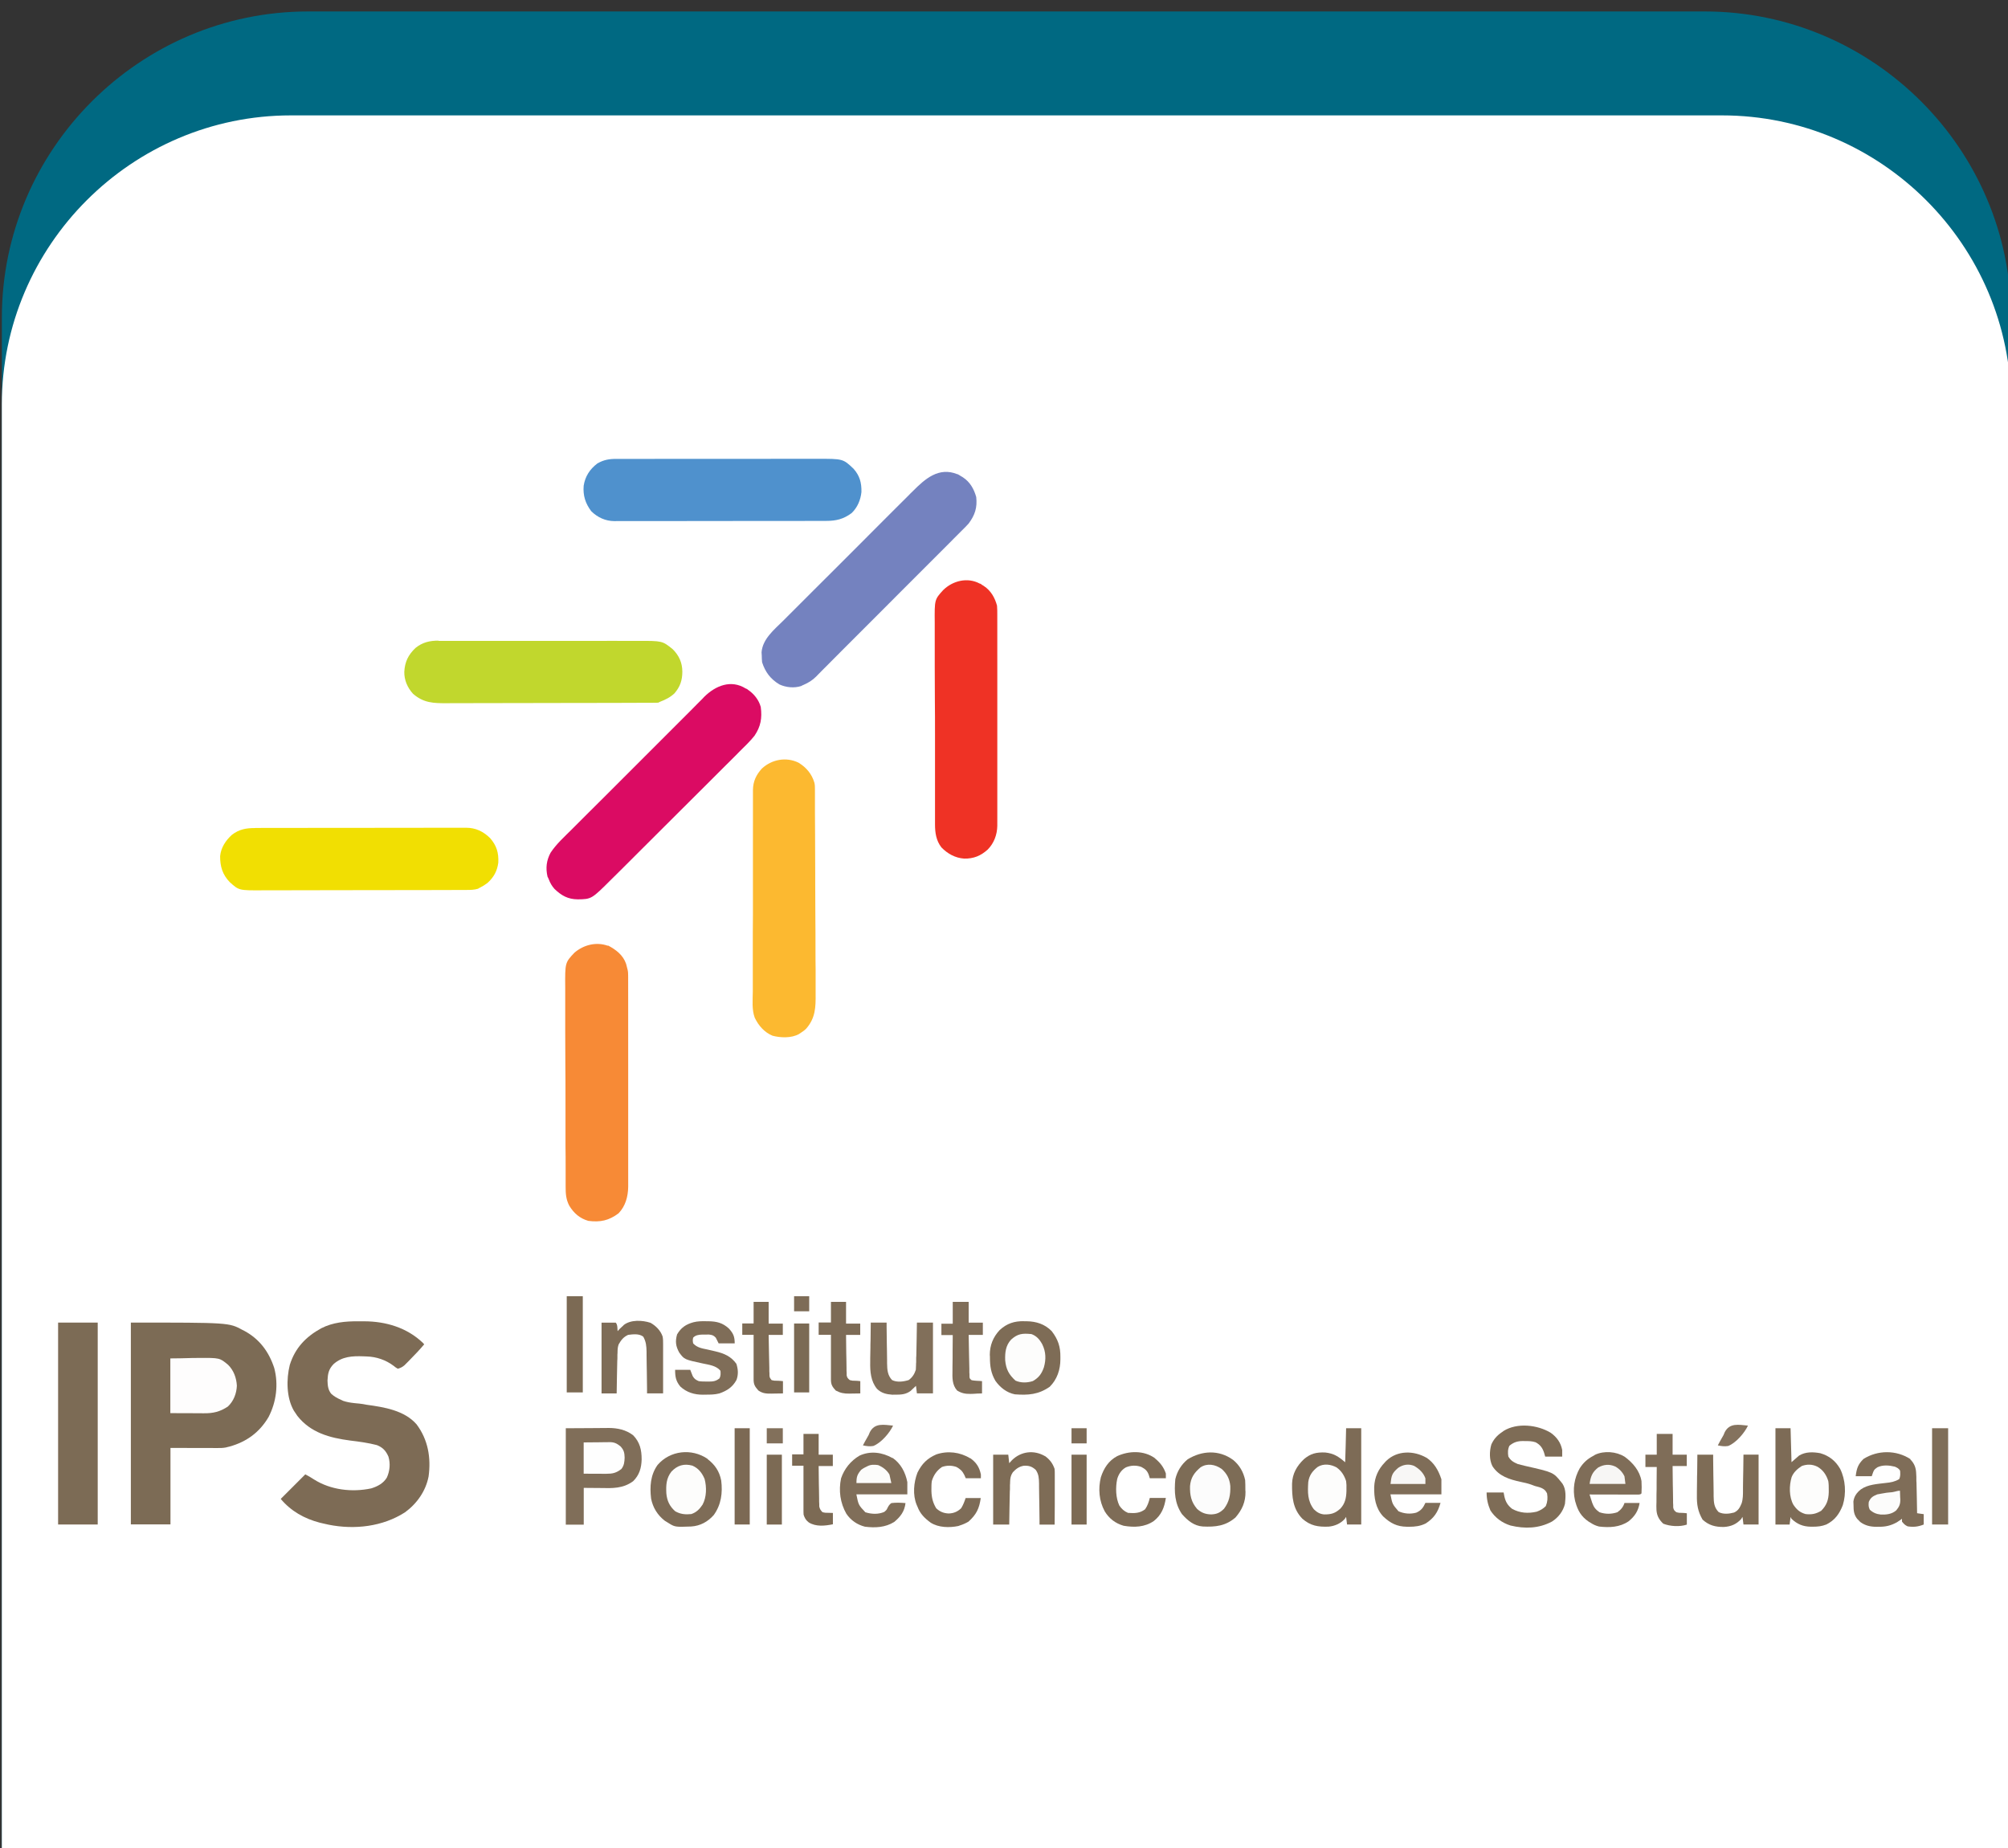 <?xml version="1.0" encoding="UTF-8" standalone="no"?>
<!-- Created with Inkscape (http://www.inkscape.org/) -->

<svg
   width="29.755mm"
   height="27.391mm"
   viewBox="0 0 29.755 27.391"
   version="1.1"
   id="svg1752"
   inkscape:version="1.3 (0e150ed6c4, 2023-07-21)"
   sodipodi:docname="ips-logo-with-text-and-background.svg"
   xml:space="preserve"
   xmlns:inkscape="http://www.inkscape.org/namespaces/inkscape"
   xmlns:sodipodi="http://sodipodi.sourceforge.net/DTD/sodipodi-0.dtd"
   xmlns="http://www.w3.org/2000/svg"
   xmlns:svg="http://www.w3.org/2000/svg"><rect x="0" y="0" width="29.755" height="27.391" fill="#333333" stroke="none"/><sodipodi:namedview
     id="namedview1754"
     pagecolor="#ffffff"
     bordercolor="#000000"
     borderopacity="0.25"
     inkscape:showpageshadow="2"
     inkscape:pageopacity="0.0"
     inkscape:pagecheckerboard="0"
     inkscape:deskcolor="#d1d1d1"
     inkscape:document-units="mm"
     showgrid="false"
     inkscape:zoom="3.659624"
     inkscape:cx="167.36692"
     inkscape:cy="42.217452"
     inkscape:window-width="2560"
     inkscape:window-height="1369"
     inkscape:window-x="-8"
     inkscape:window-y="-8"
     inkscape:window-maximized="1"
     inkscape:current-layer="layer1" /><defs
     id="defs1749"><clipPath
       id="clip-5"><path
         clip-rule="nonzero"
         d="m 121,764 h 85 v 77.891 h -85 z m 0,0"
         id="path417" /></clipPath><clipPath
       id="clip-6"><path
         clip-rule="nonzero"
         d="m 121,768 h 85 v 73.891 h -85 z m 0,0"
         id="path420" /></clipPath></defs><g
     inkscape:label="Layer 1"
     inkscape:groupmode="layer"
     id="layer1"
     transform="translate(-66.096,-131.479)"><g
       clip-path="url(#clip-5)"
       id="g504"
       transform="matrix(0.353,0,0,0.353,23.209,-138.13)"><path
         fill-rule="evenodd"
         fill="#006982"
         fill-opacity="1"
         d="m 121.57,841.906 h 84.344 v -64.805 c 0,-7.07 -5.785,-12.855 -12.855,-12.855 h -58.633 c -7.07,0 -12.855,5.785 -12.855,12.855 z m 0,0"
         id="path502" /></g><g
       clip-path="url(#clip-6)"
       id="g508"
       transform="matrix(0.353,0,0,0.353,23.209,-138.13)"><path
         fill-rule="evenodd"
         fill="#ffffff"
         fill-opacity="1"
         d="m 121.57,841.906 h 84.344 v -61.164 c 0,-6.676 -5.457,-12.133 -12.133,-12.133 h -60.078 c -6.672,0 -12.133,5.457 -12.133,12.133 z m 0,0"
         id="path506" /></g><path
       d="m 68.034,151.079 c 1.454,0 1.454,0 1.655,0.109 0.01,0.006 0.019,0.007 0.028,0.014 0.224,0.121 0.364,0.309 0.443,0.551 0.064,0.242 0.031,0.503 -0.084,0.725 -0.133,0.227 -0.326,0.368 -0.577,0.438 -0.012,0.002 -0.025,0.005 -0.038,0.009 -0.008,0.002 -0.017,0.006 -0.025,0.006 -0.037,0.007 -0.071,0.007 -0.109,0.007 -0.016,0 -0.032,0 -0.048,0 -0.017,0 -0.033,-1.3e-4 -0.05,-1.3e-4 -0.015,0 -0.031,0 -0.047,0 -0.057,0 -0.114,-3e-4 -0.172,-4.4e-4 -0.128,-3.3e-4 -0.256,-6e-4 -0.388,-8.3e-4 0,0.374 0,0.747 0,1.133 -0.194,0 -0.388,0 -0.587,0 0,-0.987 0,-1.975 0,-2.992 z"
       fill="#7c6b55"
       id="path2"
       style="stroke-width:0.014" /><path
       d="m 75.104,145.49 c 0.118,0.061 0.226,0.143 0.27,0.274 0.005,0.018 0.011,0.039 0.015,0.059 0.003,0.012 0.003,0.012 0.007,0.027 0.007,0.03 0.008,0.057 0.008,0.088 4e-5,0.007 9.4e-5,0.024 1.36e-4,0.035 -2.7e-5,0.018 -2.7e-5,0.018 -5.4e-5,0.038 2.7e-5,0.014 5.4e-5,0.027 8.3e-5,0.04 9.6e-5,0.045 8.2e-5,0.09 6.9e-5,0.135 4.2e-5,0.032 9.7e-5,0.065 1.35e-4,0.097 1.24e-4,0.088 1.5e-4,0.175 0,0.263 0,0.073 5.5e-5,0.146 1.24e-4,0.219 1.09e-4,0.162 0,0.325 1.37e-4,0.488 0,0.009 0,0.018 0,0.029 -1.3e-5,0.009 -1.3e-5,0.021 -1.3e-5,0.029 0,0.158 1.09e-4,0.316 0,0.475 0,0.162 0,0.325 0,0.487 0,0.091 2.5e-5,0.182 0,0.274 1.24e-4,0.086 1.24e-4,0.172 2.5e-5,0.258 -1.2e-5,0.031 1.8e-5,0.063 9.9e-5,0.095 1.08e-4,0.043 5.4e-5,0.086 -5.7e-5,0.129 8.4e-5,0.012 1.36e-4,0.024 0,0.037 -0.002,0.146 -0.04,0.287 -0.143,0.394 -0.144,0.108 -0.27,0.134 -0.447,0.112 -0.128,-0.037 -0.215,-0.113 -0.283,-0.225 -0.05,-0.095 -0.054,-0.181 -0.054,-0.287 -7e-5,-0.014 -1.24e-4,-0.027 0,-0.041 0,-0.046 0,-0.092 0,-0.137 -1.12e-4,-0.033 0,-0.066 0,-0.098 0,-0.108 0,-0.216 -0.002,-0.323 -8.3e-5,-0.037 -1.65e-4,-0.074 0,-0.111 0,-0.155 0,-0.309 0,-0.463 -4.2e-5,-0.04 -8.3e-5,-0.08 -1.25e-4,-0.12 -2.6e-5,-0.009 -2.6e-5,-0.021 -3.7e-5,-0.03 0,-0.161 0,-0.322 -0.002,-0.483 0,-0.166 -0.002,-0.331 -0.002,-0.497 -3.9e-5,-0.093 0,-0.186 0,-0.279 0,-0.087 0,-0.175 0,-0.262 0,-0.032 -9.4e-5,-0.064 0,-0.096 -0.003,-0.375 -0.003,-0.375 0.137,-0.523 0.136,-0.116 0.322,-0.164 0.495,-0.102 z"
       fill="#f78a36"
       id="path3"
       style="stroke-width:0.014" /><path
       d="m 77.15,141.683 c 0.01,0.006 0.019,0.007 0.029,0.018 0.089,0.059 0.162,0.151 0.19,0.255 0.022,0.164 0,0.29 -0.093,0.427 -0.067,0.084 -0.145,0.158 -0.221,0.233 -0.022,0.024 -0.045,0.045 -0.067,0.068 -0.061,0.061 -0.122,0.122 -0.183,0.182 -0.064,0.064 -0.128,0.128 -0.192,0.192 -0.107,0.107 -0.215,0.214 -0.322,0.321 -0.111,0.11 -0.221,0.22 -0.331,0.33 -0.133,0.133 -0.266,0.266 -0.4,0.399 -0.051,0.051 -0.101,0.101 -0.152,0.152 -0.06,0.059 -0.12,0.119 -0.18,0.179 -0.022,0.021 -0.044,0.044 -0.066,0.065 -0.3,0.3 -0.3,0.3 -0.505,0.303 -0.146,-0.002 -0.239,-0.054 -0.344,-0.154 -0.04,-0.045 -0.065,-0.089 -0.086,-0.145 -0.006,-0.012 -0.011,-0.027 -0.018,-0.038 -0.029,-0.127 -0.016,-0.239 0.045,-0.353 0.085,-0.13 0.205,-0.237 0.314,-0.346 0.022,-0.021 0.044,-0.044 0.066,-0.066 0.06,-0.059 0.119,-0.119 0.179,-0.179 0.063,-0.063 0.125,-0.125 0.188,-0.187 0.112,-0.112 0.223,-0.223 0.335,-0.335 0.101,-0.101 0.202,-0.202 0.303,-0.303 0.118,-0.118 0.235,-0.235 0.353,-0.353 0.062,-0.062 0.124,-0.124 0.187,-0.187 0.058,-0.059 0.117,-0.117 0.175,-0.175 0.022,-0.021 0.043,-0.043 0.064,-0.065 0.029,-0.029 0.059,-0.059 0.088,-0.088 0.008,-0.009 0.017,-0.018 0.025,-0.027 0.167,-0.165 0.397,-0.261 0.616,-0.123 z"
       fill="#db0b63"
       id="path4"
       style="stroke-width:0.014" /><path
       d="m 80.282,138.504 c 0.019,0.009 0.038,0.021 0.056,0.033 0.01,0.006 0.019,0.009 0.03,0.018 0.103,0.068 0.161,0.172 0.194,0.29 0.017,0.157 -0.019,0.267 -0.112,0.392 -0.03,0.034 -0.062,0.066 -0.095,0.098 -0.014,0.014 -0.014,0.014 -0.029,0.029 -0.032,0.032 -0.064,0.064 -0.096,0.096 -0.023,0.024 -0.046,0.046 -0.068,0.069 -0.062,0.062 -0.124,0.124 -0.186,0.186 -0.039,0.039 -0.078,0.078 -0.116,0.116 -0.128,0.129 -0.257,0.257 -0.385,0.385 -0.007,0.006 -0.014,0.014 -0.021,0.021 -0.007,0.006 -0.014,0.014 -0.021,0.021 -0.112,0.112 -0.224,0.224 -0.336,0.337 -0.115,0.116 -0.23,0.231 -0.346,0.346 -0.065,0.065 -0.129,0.129 -0.194,0.194 -0.061,0.061 -0.122,0.122 -0.182,0.183 -0.022,0.024 -0.045,0.044 -0.067,0.067 -0.03,0.03 -0.061,0.061 -0.091,0.092 -0.008,0.009 -0.017,0.018 -0.026,0.027 -0.057,0.057 -0.114,0.092 -0.187,0.124 -0.012,0.006 -0.024,0.009 -0.037,0.018 -0.103,0.033 -0.224,0.021 -0.321,-0.024 -0.133,-0.08 -0.209,-0.182 -0.257,-0.328 -0.003,-0.032 -0.005,-0.065 -0.005,-0.097 -0.002,-0.018 -0.002,-0.034 -0.003,-0.052 0.016,-0.197 0.185,-0.333 0.315,-0.462 0.023,-0.024 0.046,-0.046 0.069,-0.069 0.062,-0.062 0.124,-0.124 0.186,-0.186 0.059,-0.059 0.117,-0.117 0.175,-0.175 0.123,-0.123 0.246,-0.246 0.369,-0.368 0.105,-0.105 0.211,-0.21 0.316,-0.316 0.122,-0.123 0.245,-0.245 0.367,-0.368 0.065,-0.065 0.13,-0.129 0.194,-0.194 0.061,-0.061 0.122,-0.122 0.183,-0.182 0.022,-0.024 0.044,-0.044 0.067,-0.067 0.183,-0.184 0.385,-0.364 0.662,-0.251 z"
       fill="#7482bf"
       id="path5"
       style="stroke-width:0.014" /><path
       d="m 69.878,143.749 c 0.014,-6e-5 0.027,-1e-4 0.042,-1.8e-4 0.046,-1.2e-4 0.092,-1.2e-4 0.138,-1.1e-4 0.033,-1e-4 0.066,-1.3e-4 0.099,-3e-4 0.09,-3e-4 0.179,-3e-4 0.269,-3e-4 0.056,0 0.112,-1e-4 0.168,-1.6e-4 0.185,-3e-4 0.37,-3e-4 0.556,-3e-4 0.015,0 0.015,0 0.03,0 0.015,0 0.015,0 0.03,0 0.162,4e-5 0.324,-3e-4 0.485,-5.9e-4 0.166,-4.2e-4 0.333,-5.5e-4 0.499,-5.5e-4 0.093,1e-5 0.187,-9e-5 0.28,-3e-4 0.088,-2.9e-4 0.176,-2.9e-4 0.263,-9e-5 0.032,3e-5 0.064,-4e-5 0.097,-1.4e-4 0.044,-1.6e-4 0.088,-1.1e-4 0.132,1.4e-4 0.012,-1.4e-4 0.025,-3.2e-4 0.038,-4.7e-4 0.142,9.9e-4 0.252,0.054 0.354,0.153 0.097,0.111 0.129,0.218 0.122,0.364 -0.016,0.124 -0.067,0.217 -0.16,0.301 -0.036,0.027 -0.072,0.05 -0.112,0.07 -0.014,0.006 -0.014,0.006 -0.028,0.016 -0.06,0.018 -0.117,0.018 -0.18,0.018 -0.014,8e-5 -0.028,1.3e-4 -0.042,3e-4 -0.047,2.9e-4 -0.094,2.9e-4 -0.141,2.9e-4 -0.034,1.2e-4 -0.067,2.8e-4 -0.101,4.5e-4 -0.091,3.1e-4 -0.183,5.5e-4 -0.274,5.5e-4 -0.057,1e-4 -0.114,1.8e-4 -0.171,2.9e-4 -0.158,3.5e-4 -0.317,6e-4 -0.475,6e-4 -0.01,0 -0.02,0 -0.031,0 -0.01,0 -0.02,0 -0.031,6e-5 -0.021,1e-5 -0.041,1e-5 -0.062,1e-5 -0.01,0 -0.02,4e-5 -0.031,4e-5 -0.165,7e-5 -0.33,5.6e-4 -0.495,7.9e-4 -0.17,5.8e-4 -0.34,8.2e-4 -0.509,8.2e-4 -0.095,4e-5 -0.19,1.6e-4 -0.286,6e-4 -0.09,4.5e-4 -0.179,4.5e-4 -0.269,3e-4 -0.033,-4e-5 -0.066,1.1e-4 -0.098,3.2e-4 -0.347,0.002 -0.347,0.002 -0.484,-0.122 -0.108,-0.112 -0.143,-0.233 -0.142,-0.385 0.012,-0.125 0.081,-0.23 0.173,-0.314 0.109,-0.085 0.214,-0.102 0.348,-0.102 z"
       fill="#f1df02"
       id="path6"
       style="stroke-width:0.014" /><path
       d="m 72.596,140.977 c 0.021,-1.5e-4 0.021,-1.5e-4 0.042,-3.2e-4 0.046,-1.4e-4 0.092,-2e-5 0.137,1.5e-4 0.033,-1e-4 0.066,-1.5e-4 0.099,-2.9e-4 0.089,-3.5e-4 0.179,-1.9e-4 0.268,0 0.056,7e-5 0.112,7e-5 0.168,1e-5 0.014,-1e-5 0.014,-1e-5 0.028,-1e-5 0.019,0 0.038,-5e-5 0.057,-6e-5 0.177,-1.6e-4 0.353,1e-5 0.53,2.9e-4 0.151,3.2e-4 0.303,1.2e-4 0.454,-5e-5 0.176,-2.7e-4 0.352,-4.6e-4 0.528,-2.7e-4 0.019,0 0.038,3e-5 0.056,3e-5 0.01,0 0.019,0 0.028,1e-5 0.065,5e-5 0.13,-1e-5 0.195,-1.4e-4 0.087,-1.6e-4 0.175,-3e-5 0.263,3.1e-4 0.032,7e-5 0.064,2e-5 0.096,-8e-5 0.365,-8.1e-4 0.365,-8.1e-4 0.518,0.122 0.095,0.094 0.143,0.2 0.144,0.333 1.06e-4,0.128 -0.032,0.225 -0.117,0.323 -0.063,0.059 -0.132,0.093 -0.212,0.124 -0.01,0.006 -0.019,0.007 -0.028,0.014 -0.019,7.9e-4 -0.038,9.9e-4 -0.056,9.9e-4 -0.012,5e-5 -0.024,1.3e-4 -0.036,2.8e-4 -0.019,3e-5 -0.019,3e-5 -0.04,6e-5 -0.014,8e-5 -0.028,1.3e-4 -0.042,1.4e-4 -0.047,1.6e-4 -0.093,3e-4 -0.14,4.5e-4 -0.033,1.5e-4 -0.067,3.2e-4 -0.1,4.8e-4 -0.1,4.8e-4 -0.201,5.9e-4 -0.301,8.2e-4 -0.028,7e-5 -0.057,1.2e-4 -0.085,1.4e-4 -0.176,4.5e-4 -0.352,6e-4 -0.528,8.3e-4 -0.041,6e-5 -0.082,9e-5 -0.122,1.6e-4 -0.01,0 -0.02,2e-5 -0.031,6e-5 -0.164,2.9e-4 -0.328,5.5e-4 -0.492,9.9e-4 -0.169,5.4e-4 -0.337,8.2e-4 -0.506,8.2e-4 -0.095,5e-5 -0.189,2.9e-4 -0.284,5.5e-4 -0.089,4.6e-4 -0.178,5.9e-4 -0.267,4.6e-4 -0.033,0 -0.065,1.3e-4 -0.098,4.7e-4 -0.201,9.7e-4 -0.348,-0.002 -0.506,-0.14 -0.082,-0.09 -0.131,-0.203 -0.129,-0.325 0.008,-0.148 0.058,-0.251 0.166,-0.354 0.104,-0.084 0.212,-0.109 0.343,-0.108 z"
       fill="#c1d72d"
       id="path7"
       style="stroke-width:0.014" /><path
       d="m 80.619,140.128 c 0.01,0.006 0.018,0.007 0.027,0.018 0.01,0.006 0.019,0.009 0.03,0.018 0.103,0.068 0.162,0.172 0.194,0.29 0.004,0.046 0.004,0.091 0.004,0.137 0,0.014 1.66e-4,0.027 0,0.042 0,0.046 1.66e-4,0.092 1.66e-4,0.138 1.5e-4,0.033 0,0.066 0,0.099 0,0.09 0,0.179 0,0.269 1.4e-5,0.056 1.5e-4,0.112 1.5e-4,0.168 0,0.185 0,0.37 0,0.556 0,0.007 0,0.021 0,0.03 0,0.009 0,0.021 0,0.03 -2.6e-5,0.162 0,0.324 0,0.486 0,0.166 0,0.333 0,0.499 -2.6e-5,0.093 0,0.187 0,0.28 0,0.088 0,0.175 0,0.263 0,0.032 0,0.065 0,0.096 0,0.044 1.51e-4,0.088 -1.5e-4,0.132 1.5e-4,0.012 0,0.027 0,0.038 -0.002,0.13 -0.048,0.257 -0.141,0.351 -0.103,0.094 -0.211,0.138 -0.35,0.135 -0.132,-0.009 -0.245,-0.071 -0.337,-0.166 -0.079,-0.102 -0.095,-0.218 -0.095,-0.344 -1.62e-4,-0.014 0,-0.027 0,-0.042 0,-0.046 0,-0.093 0,-0.139 -1.62e-4,-0.033 0,-0.066 0,-0.1 0,-0.081 0,-0.162 0,-0.243 0,-0.066 -1.62e-4,-0.132 0,-0.198 0,-0.187 0,-0.374 0,-0.562 0,-0.009 0,-0.021 0,-0.031 0,-0.014 0,-0.014 0,-0.03 0,-0.163 0,-0.327 -0.002,-0.49 0,-0.168 -0.002,-0.336 -0.002,-0.504 2.8e-5,-0.094 -1.5e-4,-0.188 0,-0.283 0,-0.089 0,-0.178 -1.5e-4,-0.266 0,-0.032 0,-0.065 0,-0.097 -0.003,-0.343 -0.003,-0.343 0.125,-0.484 0.141,-0.139 0.361,-0.195 0.543,-0.096 z"
       fill="#ef3225"
       id="path8"
       style="stroke-width:0.014" /><path
       d="m 75.236,138.28 c 0.021,-1.2e-4 0.021,-1.2e-4 0.042,-1.6e-4 0.046,-1.9e-4 0.092,-1.1e-4 0.138,0 0.033,-8e-5 0.066,-1.9e-4 0.099,-3e-4 0.09,-2.8e-4 0.18,-2.8e-4 0.269,-1.6e-4 0.056,8e-5 0.112,0 0.168,-7e-5 0.01,0 0.019,0 0.028,-2e-5 0.019,0 0.038,-4e-5 0.057,-4e-5 0.178,-1.8e-4 0.355,-1.4e-4 0.533,4e-5 0.162,1.2e-4 0.325,-4e-5 0.487,-2.9e-4 0.167,-3.2e-4 0.334,-4.6e-4 0.501,-4.6e-4 0.094,5e-5 0.187,1e-5 0.281,-1.6e-4 0.088,-1.5e-4 0.176,-1.5e-4 0.264,1e-4 0.032,6e-5 0.064,1e-5 0.097,-1.2e-4 0.388,-9.9e-4 0.388,-9.9e-4 0.544,0.147 0.092,0.103 0.12,0.209 0.117,0.345 -0.012,0.118 -0.059,0.229 -0.145,0.312 -0.121,0.09 -0.23,0.116 -0.377,0.116 -0.014,3e-5 -0.028,1.1e-4 -0.042,1.6e-4 -0.046,1.4e-4 -0.092,1.4e-4 -0.138,1.4e-4 -0.033,7e-5 -0.066,1.5e-4 -0.099,2.6e-4 -0.09,3.6e-4 -0.18,3.6e-4 -0.27,3.6e-4 -0.056,0 -0.112,5e-5 -0.169,1.1e-4 -0.186,3.2e-4 -0.372,3.2e-4 -0.558,3.2e-4 -0.01,0 -0.02,0 -0.03,0 -0.015,0 -0.015,0 -0.03,0 -0.163,-6e-5 -0.325,2.9e-4 -0.488,5.7e-4 -0.167,4.8e-4 -0.334,6e-4 -0.501,6e-4 -0.094,-7e-5 -0.187,4e-5 -0.281,2.9e-4 -0.088,2.6e-4 -0.176,2.6e-4 -0.265,6e-5 -0.032,-5e-5 -0.065,5e-5 -0.097,1.3e-4 -0.044,1.6e-4 -0.088,1.1e-4 -0.133,-1.3e-4 -0.019,1.7e-4 -0.019,1.7e-4 -0.039,4.6e-4 -0.131,-8.1e-4 -0.249,-0.055 -0.342,-0.147 -0.087,-0.116 -0.124,-0.233 -0.112,-0.378 0.022,-0.139 0.091,-0.244 0.202,-0.329 0.097,-0.056 0.179,-0.069 0.288,-0.068 z"
       fill="#4f91cd"
       id="path9"
       style="stroke-width:0.014" /><path
       d="m 77.931,142.783 c 0.114,0.07 0.195,0.166 0.233,0.296 0.007,0.03 0.008,0.058 0.008,0.089 8.2e-5,0.012 0,0.024 0,0.036 2.7e-5,0.012 4.2e-5,0.027 8.2e-5,0.039 6.9e-5,0.016 0,0.027 0,0.042 0,0.046 0,0.092 0,0.138 1.38e-4,0.033 0,0.066 0,0.099 0,0.109 0.002,0.217 0.002,0.326 1.2e-5,0.009 5.4e-5,0.018 6.9e-5,0.027 0,0.184 0.002,0.367 0.002,0.551 6.7e-5,0.041 1.38e-4,0.081 0,0.122 1.3e-5,0.007 2.5e-5,0.021 6.7e-5,0.03 0,0.162 0.002,0.325 0.002,0.487 0.002,0.167 0.002,0.334 0.002,0.501 7.1e-5,0.094 0,0.187 0.002,0.281 0,0.088 0,0.176 0,0.264 0,0.032 0,0.065 0,0.097 0.002,0.197 -0.003,0.358 -0.138,0.513 -0.026,0.027 -0.052,0.045 -0.083,0.065 -0.014,0.009 -0.014,0.009 -0.027,0.018 -0.111,0.061 -0.27,0.056 -0.391,0.024 -0.122,-0.051 -0.207,-0.15 -0.263,-0.266 -0.045,-0.12 -0.03,-0.261 -0.029,-0.388 -5.8e-5,-0.033 0,-0.067 0,-0.101 0,-0.082 -7e-5,-0.163 0,-0.244 0,-0.095 0,-0.19 0,-0.285 -9.6e-5,-0.169 0,-0.339 0.002,-0.508 0,-0.164 0,-0.328 0,-0.492 0,-0.179 0,-0.358 0,-0.537 2.5e-5,-0.018 5.4e-5,-0.038 1.08e-4,-0.057 0,-0.007 2.6e-5,-0.018 4.1e-5,-0.029 1.11e-4,-0.066 9.4e-5,-0.132 4.2e-5,-0.198 -4.2e-5,-0.089 0,-0.178 0,-0.267 1.2e-4,-0.033 1.51e-4,-0.065 6.9e-5,-0.098 -9.9e-5,-0.044 0,-0.089 0,-0.134 -1.11e-4,-0.012 0,-0.027 0,-0.039 0.002,-0.127 0.048,-0.224 0.133,-0.317 0.146,-0.135 0.36,-0.176 0.543,-0.086 z"
       fill="#fcb930"
       id="path10"
       style="stroke-width:0.014" /><path
       d="m 71.406,151.06 c 0.029,3e-4 0.057,3e-4 0.086,1.3e-4 0.322,5.8e-4 0.635,0.094 0.871,0.32 0.007,0.006 0.012,0.016 0.019,0.021 -0.065,0.077 -0.133,0.15 -0.204,0.221 -0.016,0.018 -0.016,0.018 -0.031,0.032 -0.01,0.009 -0.02,0.021 -0.031,0.031 -0.014,0.014 -0.014,0.014 -0.027,0.027 -0.032,0.027 -0.059,0.04 -0.098,0.051 -0.031,-0.018 -0.031,-0.018 -0.062,-0.043 -0.115,-0.087 -0.255,-0.135 -0.399,-0.139 -0.017,-5.9e-4 -0.034,-8.4e-4 -0.051,-0.002 -0.162,-0.006 -0.313,0.002 -0.44,0.115 -0.072,0.075 -0.085,0.139 -0.09,0.244 0.003,0.076 0.007,0.134 0.054,0.195 0.044,0.041 0.094,0.068 0.149,0.092 0.01,0.006 0.019,0.007 0.029,0.014 0.054,0.018 0.107,0.027 0.163,0.033 0.025,0.002 0.049,0.006 0.073,0.007 0.038,0.005 0.076,0.009 0.114,0.018 0.257,0.035 0.558,0.083 0.738,0.29 0.17,0.227 0.216,0.494 0.178,0.772 -0.042,0.217 -0.172,0.402 -0.35,0.532 -0.332,0.213 -0.748,0.26 -1.132,0.183 -0.027,-0.006 -0.053,-0.012 -0.08,-0.018 -0.025,-0.005 -0.025,-0.005 -0.051,-0.012 -0.227,-0.059 -0.427,-0.171 -0.578,-0.352 0.12,-0.12 0.24,-0.24 0.364,-0.364 0.046,0.024 0.086,0.047 0.128,0.075 0.246,0.156 0.563,0.194 0.849,0.133 0.094,-0.029 0.181,-0.075 0.232,-0.161 0.044,-0.099 0.054,-0.206 0.023,-0.31 -0.038,-0.086 -0.083,-0.135 -0.17,-0.17 -0.13,-0.034 -0.263,-0.052 -0.397,-0.068 -0.303,-0.04 -0.586,-0.115 -0.783,-0.366 -0.012,-0.018 -0.025,-0.036 -0.037,-0.055 -0.005,-0.009 -0.011,-0.018 -0.016,-0.024 -0.11,-0.194 -0.111,-0.464 -0.059,-0.675 0.079,-0.253 0.239,-0.419 0.467,-0.544 0.169,-0.087 0.36,-0.105 0.547,-0.103 z"
       fill="#7d6b55"
       id="path11"
       style="stroke-width:0.014" /><path
       d="m 66.957,151.079 c 0.194,0 0.388,0 0.587,0 0,0.987 0,1.975 0,2.992 -0.194,0 -0.388,0 -0.587,0 0,-0.987 0,-1.975 0,-2.992 z"
       fill="#7c6b55"
       id="path12"
       style="stroke-width:0.014" /><path
       d="m 86.043,152.645 c 0.074,0 0.148,0 0.224,0 0,0.471 0,0.941 0,1.426 -0.069,0 -0.138,0 -0.21,0 -0.007,-0.055 -0.007,-0.055 -0.014,-0.112 -0.007,0.009 -0.014,0.021 -0.021,0.031 -0.062,0.068 -0.148,0.105 -0.239,0.113 -0.154,0.006 -0.268,-0.012 -0.388,-0.117 -0.143,-0.147 -0.155,-0.325 -0.153,-0.52 0.005,-0.147 0.07,-0.262 0.175,-0.362 0.1,-0.085 0.183,-0.104 0.314,-0.1 0.13,0.014 0.198,0.059 0.298,0.145 0.006,-0.166 0.01,-0.332 0.014,-0.503 z"
       fill="#7d6b56"
       id="path13"
       style="stroke-width:0.014" /><path
       d="m 92.405,152.645 c 0.074,0 0.148,0 0.224,0 0.005,0.166 0.01,0.332 0.014,0.503 0.037,-0.032 0.074,-0.065 0.112,-0.098 0.096,-0.058 0.207,-0.055 0.315,-0.035 0.133,0.039 0.225,0.113 0.294,0.232 0.08,0.162 0.092,0.365 0.039,0.538 -0.051,0.13 -0.117,0.222 -0.243,0.286 -0.068,0.027 -0.128,0.033 -0.2,0.033 -0.016,0 -0.016,0 -0.032,0 -0.115,-0.002 -0.2,-0.037 -0.285,-0.117 -0.007,-0.014 -0.007,-0.014 -0.014,-0.027 -0.005,0.037 -0.01,0.074 -0.014,0.112 -0.069,0 -0.138,0 -0.21,0 0,-0.471 0,-0.941 0,-1.426 z"
       fill="#7d6b56"
       id="path14"
       style="stroke-width:0.014" /><path
       d="m 74.48,152.645 c 0.124,-8.3e-4 0.247,-0.002 0.375,-0.002 0.058,-5.7e-4 0.058,-5.7e-4 0.117,-9.9e-4 0.031,-1.5e-4 0.062,-3e-4 0.094,-4.5e-4 0.024,-4.3e-4 0.024,-4.3e-4 0.048,-8.3e-4 0.132,0 0.259,0.027 0.365,0.109 0.1,0.104 0.125,0.217 0.125,0.357 -0.003,0.126 -0.034,0.233 -0.126,0.323 -0.15,0.11 -0.305,0.105 -0.483,0.101 -0.082,-8.3e-4 -0.164,-0.002 -0.249,-0.002 0,0.18 0,0.36 0,0.545 -0.088,0 -0.175,0 -0.266,0 0,-0.471 0,-0.941 0,-1.426 z"
       fill="#806e59"
       id="path15"
       style="stroke-width:0.014" /><path
       d="m 76.579,153.1 c 0.111,0.085 0.177,0.182 0.204,0.319 0.023,0.184 0,0.36 -0.111,0.513 -0.088,0.099 -0.199,0.16 -0.332,0.169 -0.243,0.009 -0.243,0.009 -0.349,-0.058 -0.015,-0.009 -0.03,-0.018 -0.044,-0.027 -0.108,-0.084 -0.177,-0.195 -0.203,-0.329 -0.021,-0.176 -0.01,-0.35 0.096,-0.498 0.186,-0.216 0.505,-0.25 0.74,-0.091 z"
       fill="#7e6c57"
       id="path16"
       style="stroke-width:0.014" /><path
       d="m 84.365,153.111 c 0.097,0.079 0.156,0.18 0.182,0.303 0.003,0.045 0.003,0.09 0.003,0.135 0,0.012 0,0.024 0.002,0.036 0.002,0.151 -0.051,0.27 -0.149,0.383 -0.147,0.126 -0.297,0.142 -0.484,0.133 -0.13,-0.009 -0.225,-0.089 -0.309,-0.184 -0.108,-0.159 -0.115,-0.33 -0.098,-0.517 0.027,-0.117 0.089,-0.217 0.182,-0.294 0.212,-0.131 0.464,-0.144 0.671,0.006 z"
       fill="#7d6c56"
       id="path17"
       style="stroke-width:0.014" /><path
       d="m 81.272,151.059 c 0.012,1.8e-4 0.025,1.8e-4 0.037,3.2e-4 0.142,0.002 0.269,0.042 0.371,0.146 0.094,0.122 0.131,0.231 0.129,0.384 0,0.018 0,0.018 0,0.034 0,0.152 -0.048,0.298 -0.158,0.407 -0.167,0.116 -0.319,0.127 -0.517,0.112 -0.12,-0.024 -0.218,-0.101 -0.288,-0.2 -0.065,-0.111 -0.081,-0.216 -0.081,-0.343 0,-0.014 0,-0.027 -0.002,-0.04 0,-0.143 0.048,-0.264 0.146,-0.369 0.108,-0.099 0.217,-0.134 0.361,-0.132 z"
       fill="#7e6c56"
       id="path18"
       style="stroke-width:0.014" /><path
       d="m 89.075,152.712 c 0.09,0.065 0.149,0.145 0.17,0.255 0,0.032 0,0.065 0,0.098 -0.083,0 -0.166,0 -0.252,0 -0.008,-0.029 -0.008,-0.029 -0.017,-0.059 -0.024,-0.071 -0.057,-0.117 -0.125,-0.153 -0.053,-0.018 -0.102,-0.018 -0.158,-0.018 -0.015,-3e-4 -0.015,-3e-4 -0.031,-5.7e-4 -0.079,0 -0.137,0.018 -0.199,0.07 -0.025,0.052 -0.025,0.102 -0.016,0.159 0.035,0.062 0.076,0.084 0.14,0.112 0.036,0.009 0.071,0.018 0.107,0.027 0.419,0.095 0.419,0.095 0.536,0.24 0.007,0.009 0.014,0.018 0.021,0.027 0.055,0.087 0.045,0.197 0.035,0.296 -0.027,0.11 -0.098,0.202 -0.192,0.262 -0.194,0.104 -0.403,0.11 -0.615,0.059 -0.124,-0.039 -0.227,-0.114 -0.298,-0.224 -0.038,-0.09 -0.056,-0.167 -0.056,-0.266 0.083,0 0.166,0 0.252,0 0.003,0.018 0.007,0.038 0.011,0.058 0.018,0.08 0.048,0.132 0.114,0.184 0.114,0.064 0.238,0.072 0.365,0.043 0.056,-0.021 0.092,-0.041 0.135,-0.083 0.026,-0.064 0.03,-0.119 0.019,-0.187 -0.027,-0.056 -0.058,-0.073 -0.114,-0.093 -0.022,-0.005 -0.045,-0.012 -0.067,-0.018 -0.019,-0.005 -0.037,-0.016 -0.056,-0.021 -0.051,-0.018 -0.102,-0.029 -0.155,-0.04 -0.165,-0.036 -0.322,-0.083 -0.418,-0.233 -0.048,-0.095 -0.045,-0.221 -0.016,-0.321 0.036,-0.079 0.084,-0.133 0.156,-0.182 0.008,-0.006 0.016,-0.009 0.024,-0.018 0.203,-0.127 0.505,-0.092 0.701,0.027 z"
       fill="#7e6c56"
       id="path19"
       style="stroke-width:0.014" /><path
       d="m 94.404,153.107 c 0.064,0.065 0.085,0.13 0.087,0.219 0,0.018 0,0.018 0.002,0.039 0,0.014 0,0.027 0,0.042 0,0.016 0,0.029 0.002,0.043 0.002,0.045 0.002,0.09 0.003,0.136 0,0.031 0.002,0.061 0.002,0.092 0.002,0.075 0.003,0.151 0.004,0.226 0.032,0.006 0.065,0.009 0.098,0.014 0,0.051 0,0.102 0,0.154 -0.083,0.033 -0.15,0.04 -0.238,0.027 -0.04,-0.018 -0.055,-0.035 -0.084,-0.07 0,-0.016 0,-0.027 0,-0.042 -0.007,0.005 -0.014,0.009 -0.021,0.016 -0.01,0.006 -0.019,0.012 -0.028,0.018 -0.014,0.009 -0.014,0.009 -0.027,0.018 -0.091,0.05 -0.17,0.068 -0.273,0.066 -0.011,1.5e-4 -0.021,3.3e-4 -0.032,4.7e-4 -0.088,-4.7e-4 -0.165,-0.018 -0.237,-0.071 -0.011,-0.012 -0.011,-0.012 -0.023,-0.024 -0.011,-0.012 -0.011,-0.012 -0.024,-0.024 -0.048,-0.063 -0.053,-0.122 -0.053,-0.201 0,-0.018 -0.002,-0.036 -0.002,-0.054 0.01,-0.077 0.049,-0.131 0.11,-0.18 0.106,-0.075 0.246,-0.08 0.371,-0.096 0.073,-0.007 0.132,-0.018 0.197,-0.056 0.021,-0.043 0.017,-0.079 0.014,-0.126 -0.021,-0.034 -0.041,-0.042 -0.077,-0.059 -0.086,-0.021 -0.178,-0.029 -0.259,0.009 -0.052,0.037 -0.052,0.037 -0.084,0.132 -0.078,0 -0.157,0 -0.238,0 0.015,-0.117 0.034,-0.174 0.115,-0.255 0.21,-0.134 0.487,-0.135 0.696,0.002 z"
       fill="#7f6d58"
       id="path20"
       style="stroke-width:0.014" /><path
       d="m 68.621,151.61 c 0.105,-9.9e-4 0.21,-0.002 0.318,-0.006 0.033,-5.6e-4 0.066,-7.9e-4 0.099,-9.9e-4 0.313,-0.002 0.313,-0.002 0.438,0.102 0.083,0.082 0.124,0.194 0.13,0.31 -0.005,0.116 -0.048,0.228 -0.133,0.308 -0.117,0.078 -0.219,0.102 -0.359,0.1 -0.012,0 -0.025,0 -0.038,-1.6e-4 -0.047,-1.3e-4 -0.093,-4.2e-4 -0.14,-8.2e-4 -0.104,-5.7e-4 -0.209,-8e-4 -0.316,-9.9e-4 0,-0.268 0,-0.535 0,-0.811 z"
       fill="#fefdfd"
       id="path21"
       style="stroke-width:0.014" /><path
       d="m 87.231,153.079 c 0.118,0.079 0.18,0.189 0.224,0.322 0,0.074 0,0.148 0,0.224 -0.249,0 -0.498,0 -0.755,0 0.028,0.144 0.028,0.144 0.119,0.25 0.083,0.037 0.175,0.045 0.263,0.021 0.074,-0.033 0.102,-0.072 0.136,-0.145 0.074,0 0.148,0 0.224,0 -0.039,0.139 -0.097,0.225 -0.218,0.304 -0.081,0.041 -0.16,0.05 -0.249,0.05 -0.011,-1.5e-4 -0.021,-1.5e-4 -0.032,-3.2e-4 -0.147,-0.002 -0.243,-0.052 -0.35,-0.152 -0.114,-0.122 -0.137,-0.278 -0.134,-0.439 0.007,-0.144 0.059,-0.26 0.158,-0.363 0.007,-0.007 0.015,-0.018 0.023,-0.024 0.162,-0.156 0.406,-0.152 0.593,-0.045 z"
       fill="#7f6d58"
       id="path22"
       style="stroke-width:0.014" /><path
       d="m 79.321,153.083 c 0.123,0.084 0.192,0.216 0.22,0.36 0,0.06 0,0.12 0,0.182 -0.249,0 -0.498,0 -0.755,0 0.031,0.157 0.031,0.157 0.133,0.265 0.092,0.029 0.191,0.033 0.28,-0.005 0.035,-0.03 0.035,-0.03 0.048,-0.059 0.017,-0.032 0.027,-0.05 0.057,-0.072 0.071,-0.009 0.139,-0.006 0.21,0 -0.015,0.124 -0.073,0.201 -0.168,0.28 -0.132,0.082 -0.281,0.089 -0.433,0.07 -0.114,-0.029 -0.209,-0.094 -0.275,-0.191 -0.092,-0.161 -0.117,-0.344 -0.079,-0.526 0.048,-0.142 0.144,-0.26 0.273,-0.336 0.162,-0.075 0.338,-0.05 0.489,0.036 z"
       fill="#806e59"
       id="path23"
       style="stroke-width:0.014" /><path
       d="m 90.168,153.065 c 0.123,0.09 0.226,0.209 0.252,0.363 0.003,0.06 0.004,0.121 0,0.182 -0.014,0.014 -0.014,0.014 -0.044,0.018 -0.014,0 -0.027,0 -0.041,-1.5e-4 -0.015,0 -0.03,0 -0.046,0 -0.025,-1.5e-4 -0.025,-1.5e-4 -0.05,-1.5e-4 -0.017,0 -0.033,0 -0.051,0 -0.054,-1.5e-4 -0.107,-3.2e-4 -0.161,-4.3e-4 -0.036,0 -0.073,-1.6e-4 -0.109,-1.6e-4 -0.089,-1.9e-4 -0.178,-4.9e-4 -0.268,-5.9e-4 0.008,0.027 0.017,0.054 0.026,0.081 0.005,0.014 0.01,0.03 0.015,0.046 0.023,0.064 0.051,0.097 0.106,0.136 0.088,0.03 0.178,0.03 0.266,0 0.053,-0.038 0.084,-0.075 0.105,-0.137 0.074,0 0.148,0 0.224,0 -0.02,0.119 -0.07,0.196 -0.164,0.272 -0.131,0.089 -0.284,0.095 -0.437,0.077 -0.048,-0.012 -0.085,-0.029 -0.126,-0.056 -0.01,-0.005 -0.019,-0.012 -0.03,-0.018 -0.109,-0.075 -0.159,-0.162 -0.194,-0.289 -0.003,-0.009 -0.006,-0.018 -0.007,-0.027 -0.037,-0.162 -0.01,-0.33 0.07,-0.472 0.054,-0.085 0.114,-0.139 0.203,-0.186 0.008,-0.005 0.017,-0.009 0.026,-0.016 0.132,-0.062 0.313,-0.048 0.436,0.029 z"
       fill="#7f6d58"
       id="path24"
       style="stroke-width:0.014" /><path
       d="m 76.556,151.059 c 0.012,1.8e-4 0.026,3.2e-4 0.039,3.2e-4 0.123,0.002 0.211,0.024 0.303,0.109 0.065,0.072 0.085,0.119 0.085,0.219 -0.078,0 -0.157,0 -0.238,0 -0.014,-0.027 -0.028,-0.055 -0.042,-0.084 -0.034,-0.036 -0.052,-0.041 -0.102,-0.047 -0.017,3.3e-4 -0.034,4.7e-4 -0.051,5.6e-4 -0.025,1.9e-4 -0.025,1.9e-4 -0.051,1.9e-4 -0.048,0.002 -0.096,0.007 -0.132,0.046 -0.007,0.04 -0.007,0.04 0,0.084 0.059,0.064 0.13,0.074 0.211,0.091 0.026,0.005 0.053,0.012 0.079,0.018 0.012,0.002 0.025,0.006 0.038,0.009 0.132,0.031 0.233,0.074 0.313,0.185 0.026,0.082 0.031,0.157 0.002,0.238 -0.058,0.108 -0.141,0.161 -0.254,0.201 -0.069,0.018 -0.135,0.018 -0.205,0.018 -0.014,2.9e-4 -0.026,5.5e-4 -0.04,7.8e-4 -0.126,4.7e-4 -0.24,-0.034 -0.334,-0.121 -0.066,-0.08 -0.077,-0.146 -0.077,-0.248 0.074,0 0.148,0 0.224,0 0.012,0.031 0.025,0.063 0.037,0.094 0.025,0.042 0.044,0.054 0.089,0.074 0.04,0.006 0.079,0.006 0.119,0.006 0.011,1.5e-4 0.021,3.2e-4 0.032,4.7e-4 0.064,-3.2e-4 0.105,-0.006 0.157,-0.048 0.019,-0.039 0.017,-0.069 0.014,-0.112 -0.061,-0.076 -0.171,-0.089 -0.261,-0.108 -0.274,-0.059 -0.274,-0.059 -0.35,-0.162 -0.052,-0.094 -0.061,-0.165 -0.032,-0.269 0.059,-0.101 0.131,-0.149 0.242,-0.18 0.062,-0.016 0.122,-0.016 0.185,-0.016 z"
       fill="#7f6d58"
       id="path25"
       style="stroke-width:0.014" /><path
       d="m 78.996,151.079 c 0.078,0 0.157,0 0.238,0 0,0.021 0,0.043 0,0.065 0.002,0.08 0.002,0.16 0.003,0.24 0,0.035 0.002,0.069 0.002,0.104 0,0.05 0.002,0.1 0.002,0.149 1.47e-4,0.018 0,0.031 0,0.047 0.002,0.095 0.006,0.175 0.074,0.247 0.074,0.037 0.17,0.024 0.247,-5.9e-4 0.055,-0.041 0.084,-0.088 0.105,-0.152 0.002,-0.024 0.003,-0.046 0.003,-0.069 0,-0.014 0,-0.029 0.002,-0.043 0,-0.024 0,-0.024 0,-0.046 0,-0.018 0,-0.031 0.002,-0.047 0.002,-0.049 0.002,-0.099 0.003,-0.148 0,-0.034 0.002,-0.067 0.002,-0.1 0.002,-0.082 0.003,-0.164 0.004,-0.246 0.078,0 0.157,0 0.238,0 0,0.346 0,0.692 0,1.049 -0.078,0 -0.157,0 -0.238,0 -0.007,-0.055 -0.007,-0.055 -0.014,-0.112 -0.007,0.006 -0.014,0.014 -0.022,0.021 -0.01,0.009 -0.019,0.018 -0.029,0.027 -0.01,0.009 -0.019,0.018 -0.028,0.027 -0.069,0.051 -0.137,0.056 -0.221,0.056 -0.026,1.4e-4 -0.026,1.4e-4 -0.053,1.4e-4 -0.087,-0.006 -0.16,-0.024 -0.224,-0.086 -0.093,-0.112 -0.104,-0.258 -0.101,-0.398 1.5e-4,-0.027 1.5e-4,-0.027 0,-0.051 0,-0.053 0.002,-0.106 0.003,-0.159 0,-0.036 0,-0.072 0.002,-0.109 0.002,-0.088 0.002,-0.176 0.003,-0.264 z"
       fill="#816f5a"
       id="path26"
       style="stroke-width:0.014" /><path
       d="m 75.735,151.082 c 0.08,0.045 0.15,0.115 0.18,0.204 0.007,0.037 0.007,0.073 0.007,0.111 0,0.024 0,0.024 0,0.049 -8.5e-5,0.018 -1.37e-4,0.035 0,0.053 -1.5e-5,0.018 -5.4e-5,0.036 -7e-5,0.054 -5.4e-5,0.048 0,0.095 0,0.143 -1.37e-4,0.049 0,0.097 0,0.146 -1.49e-4,0.095 0,0.191 0,0.286 -0.078,0 -0.157,0 -0.238,0 0,-0.021 0,-0.044 0,-0.067 -0.002,-0.082 -0.002,-0.163 -0.003,-0.245 0,-0.035 -0.002,-0.07 -0.002,-0.106 0,-0.051 -0.002,-0.102 -0.002,-0.152 -9.7e-5,-0.018 0,-0.031 0,-0.048 -0.002,-0.084 -0.007,-0.148 -0.049,-0.222 -0.061,-0.048 -0.15,-0.036 -0.224,-0.027 -0.069,0.032 -0.102,0.074 -0.14,0.14 -0.014,0.04 -0.016,0.067 -0.017,0.11 0,0.016 0,0.027 -0.002,0.042 0,0.021 0,0.021 0,0.045 0,0.014 0,0.03 -0.002,0.046 -0.002,0.048 -0.002,0.097 -0.003,0.145 0,0.033 -0.002,0.066 -0.002,0.098 -0.002,0.08 -0.003,0.161 -0.004,0.242 -0.074,0 -0.148,0 -0.224,0 0,-0.346 0,-0.692 0,-1.049 0.069,0 0.138,0 0.21,0 0.029,0.029 0.024,0.088 0.028,0.126 0.01,-0.009 0.019,-0.021 0.028,-0.031 0.014,-0.014 0.028,-0.027 0.042,-0.039 0.011,-0.009 0.011,-0.009 0.021,-0.021 0.102,-0.08 0.275,-0.073 0.395,-0.033 z"
       fill="#7e6c57"
       id="path27"
       style="stroke-width:0.014" /><path
       d="m 81.581,153.057 c 0.07,0.051 0.114,0.108 0.142,0.19 0.003,0.04 0.003,0.04 0.003,0.084 0,0.018 0,0.033 0,0.05 -1.53e-4,0.018 0,0.035 0,0.054 0,0.018 -1.53e-4,0.036 -1.53e-4,0.055 -1.49e-4,0.048 0,0.097 0,0.145 0,0.049 0,0.099 0,0.148 0,0.097 -0.002,0.193 -0.002,0.29 -0.074,0 -0.148,0 -0.224,0 0,-0.021 0,-0.043 0,-0.065 -0.002,-0.08 -0.002,-0.16 -0.003,-0.241 0,-0.035 -0.002,-0.07 -0.002,-0.104 0,-0.05 -0.002,-0.1 -0.002,-0.15 -1.38e-4,-0.018 0,-0.031 0,-0.047 -0.002,-0.078 -0.003,-0.138 -0.049,-0.204 -0.057,-0.052 -0.103,-0.065 -0.178,-0.061 -0.069,0.012 -0.115,0.046 -0.162,0.097 -0.033,0.05 -0.038,0.087 -0.04,0.145 0,0.014 0,0.029 -0.002,0.042 0,0.014 0,0.03 0,0.046 0,0.018 0,0.031 -0.002,0.047 -0.002,0.049 -0.002,0.099 -0.003,0.148 0,0.033 -0.002,0.067 -0.002,0.1 -0.002,0.082 -0.003,0.164 -0.004,0.246 -0.078,0 -0.157,0 -0.238,0 0,-0.341 0,-0.683 0,-1.035 0.074,0 0.148,0 0.224,0 0.005,0.042 0.01,0.083 0.014,0.126 0.014,-0.014 0.027,-0.03 0.041,-0.045 0.133,-0.131 0.325,-0.155 0.488,-0.06 z"
       fill="#7e6c56"
       id="path28"
       style="stroke-width:0.014" /><path
       d="m 91.244,153.037 c 0.078,0 0.157,0 0.238,0 0,0.021 0,0.044 0,0.066 0.002,0.082 0.002,0.164 0.003,0.245 0,0.035 0.002,0.071 0.002,0.106 0,0.051 0.002,0.102 0.002,0.153 1.5e-4,0.018 0,0.031 0,0.048 0.002,0.092 0.007,0.163 0.074,0.232 0.068,0.036 0.156,0.027 0.229,0.007 0.064,-0.03 0.086,-0.075 0.112,-0.137 0.021,-0.066 0.02,-0.131 0.02,-0.199 0,-0.014 0,-0.03 0,-0.045 0,-0.048 0.002,-0.095 0.002,-0.143 0,-0.032 0.002,-0.065 0.002,-0.097 0.002,-0.079 0.002,-0.158 0.003,-0.237 0.074,0 0.148,0 0.224,0 0,0.341 0,0.683 0,1.035 -0.074,0 -0.148,0 -0.224,0 -0.007,-0.055 -0.007,-0.055 -0.014,-0.112 -0.01,0.014 -0.01,0.014 -0.019,0.031 -0.073,0.078 -0.152,0.112 -0.259,0.118 -0.125,9.8e-4 -0.221,-0.024 -0.314,-0.109 -0.07,-0.121 -0.087,-0.224 -0.084,-0.364 1.5e-4,-0.018 1.5e-4,-0.034 0,-0.052 0,-0.054 0.002,-0.109 0.002,-0.163 0,-0.037 0,-0.074 0.002,-0.111 0,-0.09 0.002,-0.181 0.003,-0.271 z"
       fill="#7e6c56"
       id="path29"
       style="stroke-width:0.014" /><path
       d="m 83.209,153.09 c 0.078,0.064 0.13,0.129 0.163,0.226 0,0.024 0,0.046 0,0.07 -0.078,0 -0.157,0 -0.238,0 -0.006,-0.018 -0.011,-0.035 -0.016,-0.052 -0.023,-0.061 -0.052,-0.085 -0.11,-0.116 -0.077,-0.027 -0.152,-0.024 -0.227,0.006 -0.067,0.037 -0.109,0.1 -0.13,0.173 -0.026,0.123 -0.023,0.281 0.032,0.394 0.034,0.05 0.071,0.084 0.128,0.108 0.097,0.007 0.174,0.007 0.253,-0.053 0.037,-0.053 0.054,-0.105 0.07,-0.168 0.078,0 0.157,0 0.238,0 -0.022,0.142 -0.064,0.251 -0.179,0.342 -0.135,0.092 -0.29,0.097 -0.447,0.07 -0.121,-0.035 -0.215,-0.106 -0.28,-0.214 -0.084,-0.155 -0.099,-0.334 -0.057,-0.505 0.043,-0.133 0.115,-0.245 0.24,-0.312 0.176,-0.082 0.398,-0.087 0.56,0.029 z"
       fill="#7e6c57"
       id="path30"
       style="stroke-width:0.014" /><path
       d="m 80.475,153.089 c 0.089,0.064 0.134,0.134 0.156,0.241 0,0.018 0,0.037 0,0.056 -0.074,0 -0.148,0 -0.224,0 -0.007,-0.018 -0.015,-0.035 -0.023,-0.052 -0.029,-0.057 -0.06,-0.085 -0.117,-0.116 -0.072,-0.024 -0.141,-0.024 -0.213,9.9e-4 -0.076,0.052 -0.123,0.12 -0.15,0.208 -0.006,0.039 -0.006,0.077 -0.006,0.117 0,0.009 0,0.021 0,0.032 0.003,0.097 0.021,0.172 0.071,0.255 0.054,0.051 0.112,0.074 0.185,0.077 0.074,-0.002 0.132,-0.027 0.185,-0.078 0.03,-0.049 0.048,-0.097 0.066,-0.151 0.074,0 0.148,0 0.224,0 -0.022,0.156 -0.064,0.244 -0.182,0.35 -0.041,0.024 -0.081,0.042 -0.126,0.056 -0.008,0.002 -0.016,0.005 -0.025,0.009 -0.133,0.027 -0.293,0.024 -0.409,-0.05 -0.09,-0.066 -0.157,-0.132 -0.196,-0.238 -0.004,-0.009 -0.008,-0.018 -0.012,-0.027 -0.06,-0.147 -0.044,-0.33 0.012,-0.476 0.065,-0.132 0.146,-0.213 0.281,-0.271 0.168,-0.056 0.35,-0.034 0.5,0.058 z"
       fill="#7e6c57"
       id="path31"
       style="stroke-width:0.014" /><path
       d="m 80.212,150.772 c 0.078,0 0.157,0 0.238,0 0,0.102 0,0.203 0,0.308 0.069,0 0.138,0 0.21,0 0,0.06 0,0.12 0,0.182 -0.069,0 -0.138,0 -0.21,0 0.002,0.091 0.003,0.182 0.005,0.273 0,0.031 0.002,0.062 0.002,0.093 0,0.044 0.002,0.089 0.003,0.134 0,0.014 0,0.027 0,0.042 0,0.012 0,0.027 0.002,0.039 0,0.009 0,0.024 0,0.034 0.002,0.031 0.002,0.031 0.032,0.056 0.037,0.006 0.037,0.006 0.079,0.009 0.025,9.8e-4 0.05,0.002 0.075,0.005 0,0.06 0,0.12 0,0.182 -0.044,9.9e-4 -0.089,0.002 -0.133,0.006 -0.012,5.9e-4 -0.025,8.3e-4 -0.038,9.8e-4 -0.078,8.4e-4 -0.131,-0.009 -0.198,-0.05 -0.076,-0.085 -0.071,-0.192 -0.069,-0.299 0,-0.014 1.55e-4,-0.03 0,-0.045 0,-0.048 0.002,-0.096 0.002,-0.143 0,-0.033 0,-0.065 0,-0.097 0,-0.08 0.002,-0.159 0.002,-0.238 -0.055,0 -0.111,0 -0.168,0 0,-0.055 0,-0.111 0,-0.168 0.055,0 0.111,0 0.168,0 0,-0.106 0,-0.212 0,-0.322 z"
       fill="#806e59"
       id="path32"
       style="stroke-width:0.014" /><path
       d="m 90.643,152.729 c 0.078,0 0.157,0 0.238,0 0,0.102 0,0.203 0,0.308 0.069,0 0.138,0 0.21,0 0,0.055 0,0.111 0,0.168 -0.069,0 -0.138,0 -0.21,0 0.002,0.091 0.003,0.182 0.003,0.273 0,0.031 0.002,0.062 0.002,0.093 0,0.044 0.002,0.089 0.002,0.133 1.47e-4,0.014 0,0.027 0,0.042 0,0.018 0,0.018 0.002,0.039 1.49e-4,0.009 0,0.024 0,0.034 0.007,0.037 0.018,0.049 0.048,0.071 0.038,0.009 0.038,0.009 0.08,0.009 0.025,9.8e-4 0.049,0.002 0.074,0.006 0,0.055 0,0.111 0,0.168 -0.105,0.035 -0.247,0.027 -0.35,-0.014 -0.061,-0.059 -0.094,-0.116 -0.1,-0.201 -0.002,-0.041 -0.002,-0.081 0,-0.122 0,-0.014 1.51e-4,-0.029 1.51e-4,-0.045 1.62e-4,-0.047 0,-0.094 0.002,-0.141 1.52e-4,-0.032 0,-0.064 0,-0.096 0,-0.078 0.002,-0.156 0.002,-0.235 -0.055,0 -0.111,0 -0.168,0 0,-0.06 0,-0.12 0,-0.182 0.055,0 0.111,0 0.168,0 0,-0.102 0,-0.203 0,-0.308 z"
       fill="#7f6d58"
       id="path33"
       style="stroke-width:0.014" /><path
       d="m 78.409,150.772 c 0.074,0 0.148,0 0.224,0 0,0.106 0,0.212 0,0.322 0.069,0 0.138,0 0.21,0 0,0.055 0,0.111 0,0.168 -0.069,0 -0.138,0 -0.21,0 0.002,0.089 0.003,0.177 0.003,0.266 0,0.03 0.002,0.06 0.002,0.091 0,0.043 0.002,0.087 0.002,0.13 9.6e-5,0.016 0,0.027 0,0.041 0,0.018 0,0.018 0.002,0.038 0,0.007 0,0.024 0,0.033 0.007,0.036 0.019,0.049 0.048,0.071 0.038,0.009 0.038,0.009 0.08,0.009 0.025,9.9e-4 0.049,0.002 0.074,0.006 0,0.06 0,0.12 0,0.182 -0.042,8.3e-4 -0.084,9.8e-4 -0.127,0.002 -0.012,2.9e-4 -0.024,5.9e-4 -0.036,8.3e-4 -0.078,8.3e-4 -0.132,-0.009 -0.201,-0.046 -0.053,-0.057 -0.072,-0.091 -0.071,-0.168 0,-0.014 0,-0.029 0,-0.044 6.8e-5,-0.018 1.37e-4,-0.031 0,-0.048 1.3e-5,-0.018 4.2e-5,-0.032 5.4e-5,-0.049 8.3e-5,-0.052 0,-0.103 0,-0.155 8.3e-5,-0.035 1.39e-4,-0.07 0,-0.105 1.51e-4,-0.086 0,-0.171 0,-0.257 -0.06,0 -0.12,0 -0.182,0 0,-0.06 0,-0.12 0,-0.182 0.06,0 0.12,0 0.182,0 0,-0.102 0,-0.203 0,-0.308 z"
       fill="#7d6b56"
       id="path34"
       style="stroke-width:0.014" /><path
       d="m 77.262,150.772 c 0.074,0 0.148,0 0.224,0 0,0.106 0,0.212 0,0.322 0.069,0 0.138,0 0.21,0 0,0.055 0,0.111 0,0.168 -0.069,0 -0.138,0 -0.21,0 0.002,0.089 0.003,0.177 0.005,0.266 0,0.03 0.002,0.06 0.002,0.091 0,0.043 0.002,0.087 0.003,0.13 0,0.016 0,0.027 0,0.041 0,0.012 0,0.024 0.002,0.038 0,0.007 0,0.024 0,0.033 0.003,0.033 0.003,0.033 0.032,0.071 0.04,0.009 0.04,0.009 0.086,0.009 0.027,9.9e-4 0.054,0.002 0.082,0.006 0,0.06 0,0.12 0,0.182 -0.045,8.3e-4 -0.09,9.8e-4 -0.135,0.002 -0.012,2.9e-4 -0.025,5.9e-4 -0.038,8.3e-4 -0.074,5.4e-4 -0.126,-0.002 -0.191,-0.046 -0.052,-0.058 -0.072,-0.091 -0.071,-0.168 0,-0.014 0,-0.029 0,-0.044 7.2e-5,-0.018 1.25e-4,-0.031 0,-0.048 1.5e-5,-0.018 4.2e-5,-0.032 5.6e-5,-0.049 6.9e-5,-0.052 0,-0.103 0,-0.155 6.9e-5,-0.035 1.36e-4,-0.07 0,-0.105 1.52e-4,-0.086 0,-0.171 0,-0.257 -0.055,0 -0.111,0 -0.168,0 0,-0.055 0,-0.111 0,-0.168 0.055,0 0.111,0 0.168,0 0,-0.106 0,-0.212 0,-0.322 z"
       fill="#7d6b55"
       id="path35"
       style="stroke-width:0.014" /><path
       d="m 78.003,152.729 c 0.074,0 0.148,0 0.224,0 0,0.102 0,0.203 0,0.308 0.069,0 0.138,0 0.21,0 0,0.055 0,0.111 0,0.168 -0.069,0 -0.138,0 -0.21,0 0.002,0.089 0.003,0.177 0.003,0.266 0,0.03 0.002,0.06 0.002,0.09 0,0.043 0.002,0.087 0.002,0.13 9.7e-5,0.016 0,0.027 0,0.041 0,0.018 0,0.018 0.002,0.038 0,0.009 0,0.021 0,0.033 0.007,0.039 0.021,0.058 0.048,0.086 0.038,0.009 0.038,0.009 0.08,0.009 0.025,8.4e-4 0.049,0.002 0.074,0.002 0,0.055 0,0.111 0,0.168 -0.119,0.024 -0.249,0.039 -0.357,-0.027 -0.043,-0.033 -0.06,-0.063 -0.077,-0.114 -0.002,-0.024 -0.002,-0.048 -0.002,-0.071 0,-0.014 0,-0.029 0,-0.044 8.1e-5,-0.018 1.37e-4,-0.031 0,-0.048 1.1e-5,-0.018 5.4e-5,-0.032 5.4e-5,-0.049 8.3e-5,-0.051 0,-0.103 0,-0.154 8.3e-5,-0.035 1.54e-4,-0.07 0,-0.105 0,-0.086 0,-0.171 0,-0.256 -0.055,0 -0.111,0 -0.168,0 0,-0.055 0,-0.111 0,-0.168 0.055,0 0.111,0 0.168,0 0,-0.102 0,-0.203 0,-0.308 z"
       fill="#7c6a54"
       id="path36"
       style="stroke-width:0.014" /><path
       d="m 84.197,153.246 c 0.08,0.071 0.12,0.149 0.13,0.255 0.004,0.129 -0.015,0.234 -0.094,0.338 -0.059,0.058 -0.107,0.08 -0.19,0.083 -0.084,-0.002 -0.143,-0.024 -0.207,-0.08 -0.09,-0.105 -0.109,-0.205 -0.106,-0.34 0.011,-0.124 0.061,-0.197 0.155,-0.277 0.099,-0.066 0.218,-0.044 0.311,0.021 z"
       fill="#fcfcfc"
       id="path37"
       style="stroke-width:0.014" /><path
       d="m 81.373,151.247 c 0.081,0.027 0.128,0.081 0.168,0.155 0.054,0.11 0.057,0.222 0.024,0.339 -0.033,0.096 -0.075,0.154 -0.164,0.205 -0.084,0.027 -0.178,0.029 -0.258,-0.007 -0.098,-0.091 -0.139,-0.167 -0.152,-0.301 -0.004,-0.115 0.007,-0.22 0.088,-0.307 0.095,-0.086 0.166,-0.095 0.294,-0.082 z"
       fill="#fdfdfc"
       id="path38"
       style="stroke-width:0.014" /><path
       d="m 76.356,153.199 c 0.09,0.039 0.144,0.109 0.181,0.198 0.032,0.12 0.03,0.269 -0.03,0.38 -0.044,0.066 -0.091,0.115 -0.168,0.14 -0.088,0.009 -0.161,0.002 -0.238,-0.042 -0.083,-0.074 -0.121,-0.155 -0.131,-0.265 -0.006,-0.12 -0.002,-0.223 0.075,-0.322 0.087,-0.093 0.187,-0.123 0.311,-0.089 z"
       fill="#fdfdfc"
       id="path39"
       style="stroke-width:0.014" /><path
       d="m 94.726,152.645 c 0.078,0 0.157,0 0.238,0 0,0.471 0,0.941 0,1.426 -0.078,0 -0.157,0 -0.238,0 0,-0.471 0,-0.941 0,-1.426 z"
       fill="#7f6e59"
       id="path40"
       style="stroke-width:0.014" /><path
       d="m 74.494,150.688 c 0.078,0 0.157,0 0.238,0 0,0.471 0,0.941 0,1.426 -0.078,0 -0.157,0 -0.238,0 0,-0.471 0,-0.941 0,-1.426 z"
       fill="#7c6a54"
       id="path41"
       style="stroke-width:0.014" /><path
       d="m 93.024,153.213 c 0.085,0.048 0.136,0.123 0.164,0.215 0.007,0.043 0.007,0.086 0.007,0.13 0,0.012 -1.5e-4,0.024 0,0.035 -0.003,0.113 -0.031,0.194 -0.112,0.275 -0.078,0.047 -0.141,0.059 -0.231,0.049 -0.086,-0.024 -0.133,-0.067 -0.182,-0.14 -0.064,-0.117 -0.063,-0.281 -0.025,-0.408 0.03,-0.074 0.086,-0.122 0.151,-0.165 0.077,-0.027 0.153,-0.027 0.227,0.009 z"
       fill="#fdfdfc"
       id="path42"
       style="stroke-width:0.014" /><path
       d="m 85.906,153.229 c 0.07,0.05 0.111,0.119 0.137,0.199 0.005,0.039 0.007,0.077 0.005,0.116 -1.61e-4,0.009 0,0.021 0,0.032 -0.003,0.1 -0.019,0.183 -0.089,0.259 -0.078,0.071 -0.136,0.088 -0.241,0.087 -0.063,-0.005 -0.106,-0.031 -0.152,-0.075 -0.097,-0.124 -0.093,-0.255 -0.084,-0.405 0.015,-0.1 0.061,-0.162 0.14,-0.224 0.088,-0.054 0.196,-0.039 0.283,0.009 z"
       fill="#fdfdfc"
       id="path43"
       style="stroke-width:0.014" /><path
       d="m 76.982,152.645 c 0.074,0 0.148,0 0.224,0 0,0.471 0,0.941 0,1.426 -0.074,0 -0.148,0 -0.224,0 0,-0.471 0,-0.941 0,-1.426 z"
       fill="#7c6954"
       id="path44"
       style="stroke-width:0.014" /><path
       d="m 74.745,152.855 c 0.074,-8.2e-4 0.149,-0.002 0.225,-0.002 0.023,-4.6e-4 0.047,-8.1e-4 0.071,-9.8e-4 0.019,-1.6e-4 0.038,-2.9e-4 0.056,-4.4e-4 0.01,-3e-4 0.019,-6.1e-4 0.029,-8.4e-4 0.071,0 0.109,0.018 0.164,0.062 0.051,0.054 0.06,0.096 0.062,0.168 -0.003,0.066 -0.007,0.114 -0.048,0.168 -0.077,0.059 -0.129,0.071 -0.225,0.071 -0.017,0 -0.035,0 -0.053,-1.7e-4 -0.033,-1.4e-4 -0.033,-1.4e-4 -0.067,-2.9e-4 -0.071,-3e-4 -0.141,-5.5e-4 -0.214,-8.3e-4 0,-0.152 0,-0.305 0,-0.461 z"
       fill="#fefefe"
       id="path45"
       style="stroke-width:0.014" /><path
       d="m 81.974,153.037 c 0.074,0 0.148,0 0.224,0 0,0.341 0,0.683 0,1.035 -0.074,0 -0.148,0 -0.224,0 0,-0.341 0,-0.683 0,-1.035 z"
       fill="#7c6a54"
       id="path46"
       style="stroke-width:0.014" /><path
       d="m 77.458,153.037 c 0.074,0 0.148,0 0.224,0 0,0.341 0,0.683 0,1.035 -0.074,0 -0.148,0 -0.224,0 0,-0.341 0,-0.683 0,-1.035 z"
       fill="#7c6a54"
       id="path47"
       style="stroke-width:0.014" /><path
       d="m 77.863,151.093 c 0.074,0 0.148,0 0.224,0 0,0.337 0,0.674 0,1.021 -0.074,0 -0.148,0 -0.224,0 0,-0.337 0,-0.674 0,-1.021 z"
       fill="#7b6a54"
       id="path48"
       style="stroke-width:0.014" /><path
       d="m 94.25,153.568 c 0.002,0.033 0.003,0.066 0.003,0.1 0,0.014 0,0.014 0.002,0.029 0.002,0.072 -0.015,0.111 -0.061,0.166 -0.067,0.056 -0.144,0.064 -0.229,0.061 -0.065,-0.007 -0.113,-0.027 -0.162,-0.072 -0.02,-0.041 -0.02,-0.069 -0.015,-0.115 0.028,-0.066 0.061,-0.085 0.126,-0.112 0.045,-0.007 0.091,-0.018 0.136,-0.024 0.024,-0.002 0.048,-0.006 0.071,-0.007 0.011,-8.4e-4 0.021,-0.002 0.032,-0.005 0.038,-0.006 0.056,-0.018 0.096,-0.018 z"
       fill="#fcfcfb"
       id="path49"
       style="stroke-width:0.014" /><path
       d="m 90.03,153.211 c 0.062,0.035 0.108,0.083 0.138,0.147 0.007,0.055 0.007,0.055 0.014,0.112 -0.175,0 -0.351,0 -0.531,0 0.016,-0.112 0.039,-0.174 0.128,-0.244 0.083,-0.045 0.165,-0.053 0.252,-0.014 z"
       fill="#f7f6f5"
       id="path50"
       style="stroke-width:0.014" /><path
       d="m 87.053,153.204 c 0.074,0.043 0.135,0.1 0.165,0.183 0,0.027 0,0.055 0,0.084 -0.171,0 -0.341,0 -0.517,0 0.014,-0.129 0.022,-0.159 0.112,-0.238 0.073,-0.051 0.158,-0.064 0.241,-0.029 z"
       fill="#f8f7f6"
       id="path51"
       style="stroke-width:0.014" /><path
       d="m 79.108,153.191 c 0.07,0.029 0.129,0.074 0.168,0.14 0.01,0.041 0.019,0.083 0.028,0.126 -0.171,0 -0.341,0 -0.517,0 0,-0.092 0.012,-0.128 0.07,-0.196 0.032,-0.024 0.061,-0.039 0.098,-0.056 0.049,-0.024 0.1,-0.021 0.154,-0.014 z"
       fill="#fcfcfb"
       id="path52"
       style="stroke-width:0.014" /><path
       d="m 79.331,152.603 c -0.05,0.11 -0.18,0.261 -0.295,0.305 -0.053,0.009 -0.102,0.002 -0.153,-0.009 0.019,-0.037 0.039,-0.074 0.06,-0.11 0.025,-0.042 0.025,-0.042 0.042,-0.085 0.073,-0.142 0.207,-0.111 0.346,-0.098 z"
       fill="#84725e"
       id="path53"
       style="stroke-width:0.014" /><path
       d="m 91.999,152.603 c -0.05,0.11 -0.18,0.261 -0.295,0.305 -0.053,0.009 -0.102,0.002 -0.153,-0.009 0.019,-0.037 0.039,-0.074 0.06,-0.11 0.025,-0.042 0.025,-0.042 0.042,-0.085 0.073,-0.142 0.207,-0.111 0.345,-0.098 z"
       fill="#84725e"
       id="path54"
       style="stroke-width:0.014" /><path
       d="m 77.458,152.645 c 0.078,0 0.157,0 0.238,0 0,0.074 0,0.148 0,0.224 -0.078,0 -0.157,0 -0.238,0 0,-0.074 0,-0.148 0,-0.224 z"
       fill="#82705b"
       id="path55"
       style="stroke-width:0.014" /><path
       d="m 81.974,152.645 c 0.074,0 0.148,0 0.224,0 0,0.074 0,0.148 0,0.224 -0.074,0 -0.148,0 -0.224,0 0,-0.074 0,-0.148 0,-0.224 z"
       fill="#7e6c57"
       id="path56"
       style="stroke-width:0.014" /><path
       d="m 77.863,150.688 c 0.074,0 0.148,0 0.224,0 0,0.074 0,0.148 0,0.224 -0.074,0 -0.148,0 -0.224,0 0,-0.074 0,-0.148 0,-0.224 z"
       fill="#7e6c57"
       id="path57"
       style="stroke-width:0.014" /></g></svg>
